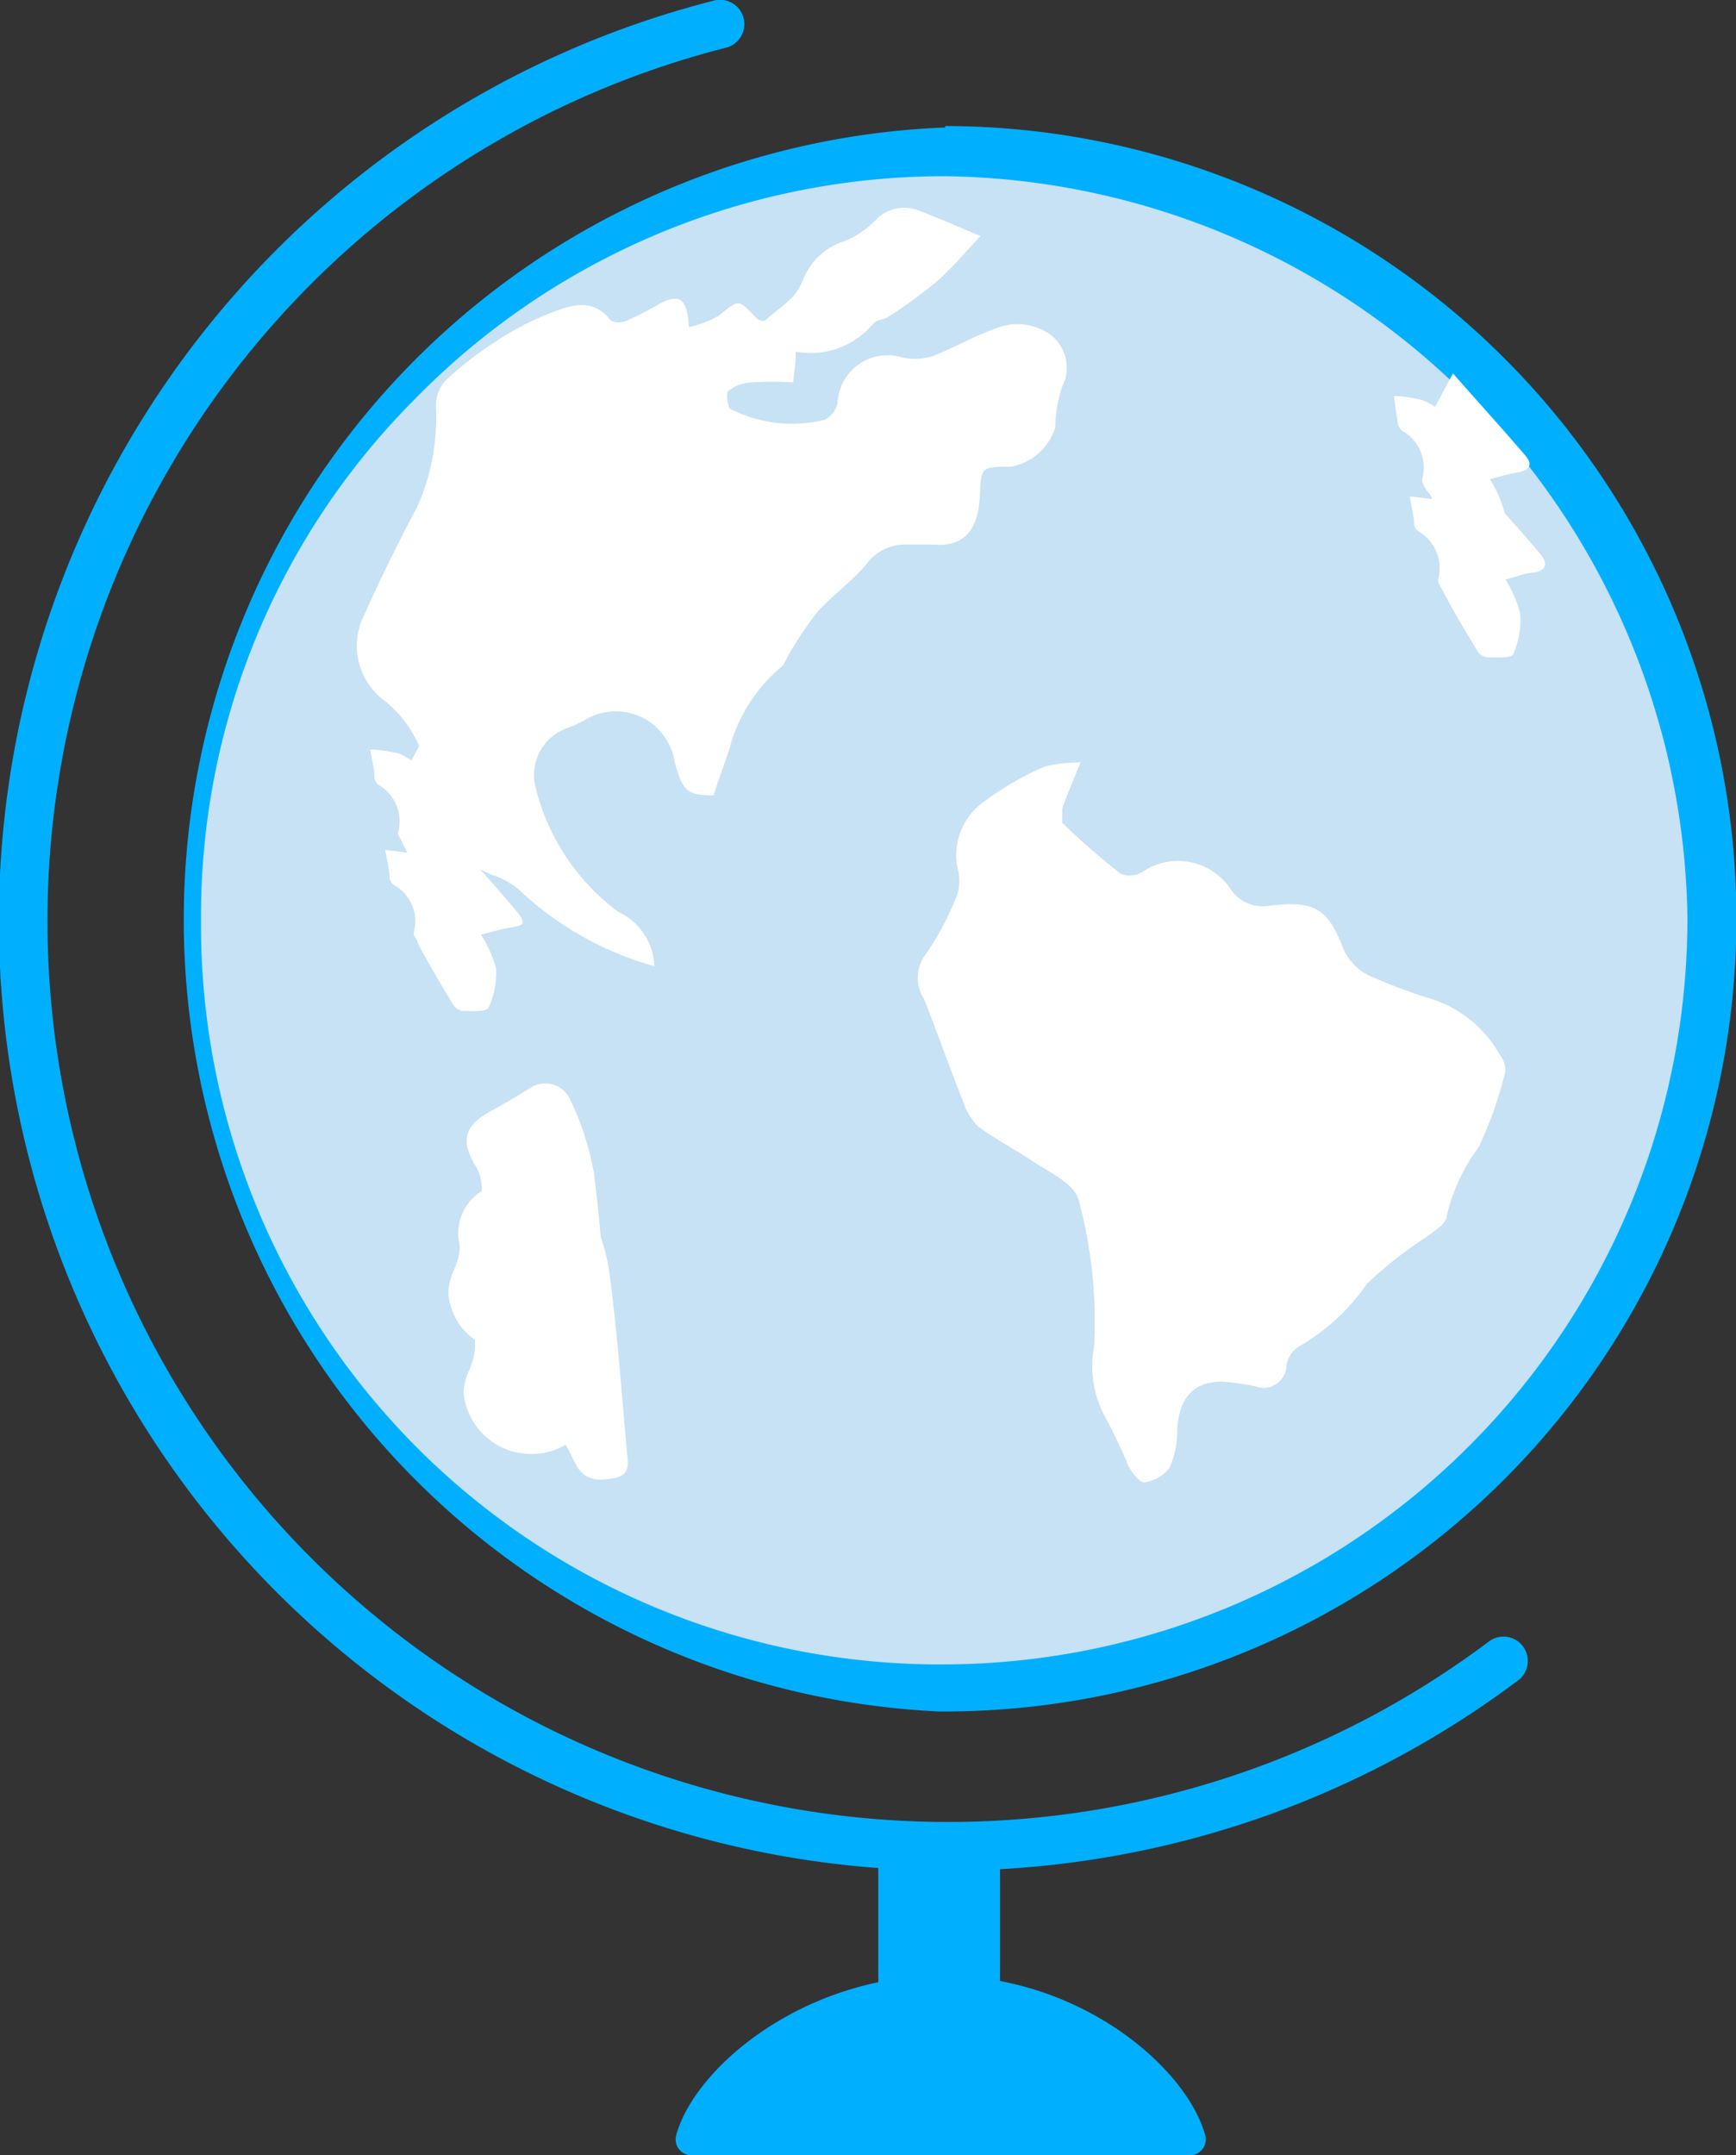 <svg xmlns="http://www.w3.org/2000/svg" width="44.65" height="55.41" viewBox="0 0 44.65 55.41"><rect x="0" y="0" width="44.65" height="55.41" fill="#333333" stroke="none"/><defs><style>.cls-1{fill:none;stroke:#00b0ff;stroke-linecap:round;stroke-linejoin:round;stroke-width:1.25px;}.cls-2{fill:#00b0ff;}.cls-3{fill:#c7e1f5;}.cls-4{fill:#fff;}</style></defs><title>globe</title><g id="Layer_2" data-name="Layer 2"><g id="Layer_4" data-name="Layer 4"><path class="cls-1" d="M38.67,42.7A23.79,23.79,0,1,1,18.52.62"/><path class="cls-2" d="M30.58,55.41H17.8a.41.41,0,0,1-.41-.51c.48-1.77,3.31-4.11,6.85-4.11S30.52,53.15,31,54.9A.41.41,0,0,1,30.58,55.41Z"/><rect class="cls-2" x="22.59" y="47.29" width="3.13" height="4.35"/><path class="cls-3" d="M24.17,43.41A19.76,19.76,0,0,1,24.25,3.9,20,20,0,0,1,44,23.55,19.79,19.79,0,0,1,24.25,43.41Z"/><path class="cls-2" d="M24.31,4.53a19.34,19.34,0,0,1,19.09,19A19.17,19.17,0,0,1,24.25,42.79h-.08a19,19,0,0,1-19-19.11,18.81,18.81,0,0,1,5.52-13.44A19.05,19.05,0,0,1,24.25,4.53h.06m0-1.25h-.06A20.38,20.38,0,0,0,24.16,44h.09a20.38,20.38,0,0,0,.06-40.76Z"/><path class="cls-4" d="M39.46,14.72c-.21,0-.42.1-.74.18a3,3,0,0,1,.38.87,2.22,2.22,0,0,1-.18,1.05c-.05.11-.45.08-.68.08a.36.36,0,0,1-.24-.16c-.31-.52-.61-1-.9-1.57-.05-.09-.13-.2-.11-.28a1.09,1.09,0,0,0-.51-1.23.32.32,0,0,1-.11-.17c0-.24-.08-.48-.11-.73l.57.07c0-.08-.09-.16-.14-.23s-.13-.21-.11-.29a1.08,1.08,0,0,0-.51-1.23.28.28,0,0,1-.11-.17c-.05-.24-.07-.48-.11-.73.24,0,.48.05.71.1a1.3,1.3,0,0,1,.35.18l.46-.86c.65.74,1.27,1.42,1.87,2.12.18.21.11.37-.18.42s-.43.1-.74.18a3.11,3.11,0,0,1,.38.87v0c.32.36.64.72.94,1.08C39.82,14.51,39.75,14.67,39.46,14.72Z"/><path class="cls-4" d="M38.71,27.58a10.45,10.45,0,0,1-.67,1.9,4.77,4.77,0,0,0-.83,1.78c0,.18-.28.36-.46.5A10.9,10.9,0,0,0,35.16,33a5.36,5.36,0,0,1-1.74,1.61.72.72,0,0,0-.33.48.59.59,0,0,1-.8.55,6.58,6.58,0,0,0-.86-.12c-.73,0-1.1.41-1.15,1.22a2.45,2.45,0,0,1-.2,1,1,1,0,0,1-.65.37c-.12,0-.32-.25-.41-.43a13.68,13.68,0,0,0-.61-1.28,2.7,2.7,0,0,1-.27-1.78,12,12,0,0,0-.4-3.78c-.12-.42-.77-.71-1.2-1s-.94-.55-1.38-.88a1.54,1.54,0,0,1-.39-.64c-.34-.87-.66-1.76-1-2.63a1,1,0,0,1,0-1.1A7.45,7.45,0,0,0,24.62,23a1.23,1.23,0,0,0,0-.71,1.68,1.68,0,0,1,.69-1.68,7.66,7.66,0,0,1,1.55-.9,3.77,3.77,0,0,1,.93-.11c-.2.5-.35.84-.47,1.19,0,.11,0,.3,0,.36a18.5,18.5,0,0,0,1.5,1.31.62.62,0,0,0,.57-.05,1.63,1.63,0,0,1,2.23.4,1,1,0,0,0,1,.48c1.08-.14,1.5,0,1.89,1a1.39,1.39,0,0,0,.82.84,13.81,13.81,0,0,0,1.35.51,3.1,3.1,0,0,1,1.89,1.47A.61.61,0,0,1,38.71,27.58Z"/><path class="cls-4" d="M15.79,38c-.38.07-.72.08-.95-.3-.1-.17-.18-.36-.29-.56a1.75,1.75,0,0,1-2.63-1.35,1.78,1.78,0,0,1,.13-.53,1.75,1.75,0,0,0,.17-.63,1.1,1.1,0,0,1,0-.18,1.61,1.61,0,0,1-.69-1.24,1.78,1.78,0,0,1,.13-.53,1.7,1.7,0,0,0,.17-.63,1.28,1.28,0,0,1,.53-1.41c.08-.05,0-.46-.11-.63-.42-.69-.32-1.08.42-1.47.34-.18.67-.39,1-.59a.7.7,0,0,1,1,.33,7.21,7.21,0,0,1,.6,1.84q.11.84.18,1.68a4.55,4.55,0,0,1,.22.9c.21,1.55.32,3.13.46,4.69C16.17,37.67,16.18,37.94,15.79,38Z"/><path class="cls-4" d="M22.28,14.51c-.38.45-.88.8-1.27,1.24a9.31,9.31,0,0,0-.74,1.11c-.06.1-.1.24-.19.3a4.09,4.09,0,0,0-1.32,2.1c-.13.39-.27.77-.41,1.19-.69,0-.8-.13-1-.87a1.53,1.53,0,0,0-2.32-1.06,3.17,3.17,0,0,1-.42.19,1.28,1.28,0,0,0-.83,1.55,5.67,5.67,0,0,0,2.12,3.18,1.61,1.61,0,0,1,.93,1.4,8.3,8.3,0,0,1-3.42-1.91,2,2,0,0,0-.79-.45l-.27-.13c.32.36.64.72.94,1.08s.11.37-.18.42-.42.1-.74.18a3,3,0,0,1,.39.87,2.19,2.19,0,0,1-.19,1c-.05.12-.44.09-.68.09a.36.36,0,0,1-.24-.17c-.31-.51-.6-1-.9-1.56,0-.09-.13-.2-.11-.28a1.07,1.07,0,0,0-.51-1.23.32.32,0,0,1-.11-.17c0-.24-.08-.49-.11-.73l.57.07-.13-.24c0-.08-.14-.2-.11-.28a1.08,1.08,0,0,0-.52-1.23A.32.32,0,0,1,9.63,20c0-.24-.07-.48-.11-.73.24,0,.48.05.71.09a1.77,1.77,0,0,1,.35.19l.2-.37a3,3,0,0,0-.87-1.15,1.76,1.76,0,0,1-.53-2.25c.42-.94.88-1.86,1.36-2.77a5.64,5.64,0,0,0,.47-2.56,1,1,0,0,1,.23-.65,9,9,0,0,1,1.28-1,7.5,7.5,0,0,1,1.4-.74c.53-.2,1.11-.44,1.59.18a.5.5,0,0,0,.42,0,8.2,8.2,0,0,0,.78-.4c.56-.31.76-.2.81.57a2.8,2.8,0,0,0,.76-.29c.52-.42.5-.44.92,0,.09.11.23.17.3.1.23-.2.48-.38.69-.59a1.45,1.45,0,0,0,.26-.43,1.69,1.69,0,0,1,1.07-1,2.36,2.36,0,0,0,.8-.54,1,1,0,0,1,1.1-.25c.56.21,1.12.46,1.6.66-.42.44-.75.84-1.14,1.18a12.25,12.25,0,0,1-1.24.9c-.11.07-.28.07-.37.16a2.09,2.09,0,0,1-2,.73c0,.33-.05.53-.07.79a9.68,9.68,0,0,0-1.08,0,1.09,1.09,0,0,0-.59.22c-.07.06,0,.44.05.46a3.51,3.51,0,0,0,2.44.28.65.65,0,0,0,.32-.42,1.29,1.29,0,0,1,1.67-1.18A1.5,1.5,0,0,0,24,9.15c.62-.24,1.2-.6,1.84-.78a1.48,1.48,0,0,1,1.13.2,1.07,1.07,0,0,1,.35,1.37A3.52,3.52,0,0,0,27.14,11,1.48,1.48,0,0,1,26,12c-.78,0-.76,0-.8.77S24.86,14.08,24,14c-.26,0-.52,0-.78,0A1.23,1.23,0,0,0,22.28,14.51Z"/></g></g></svg>